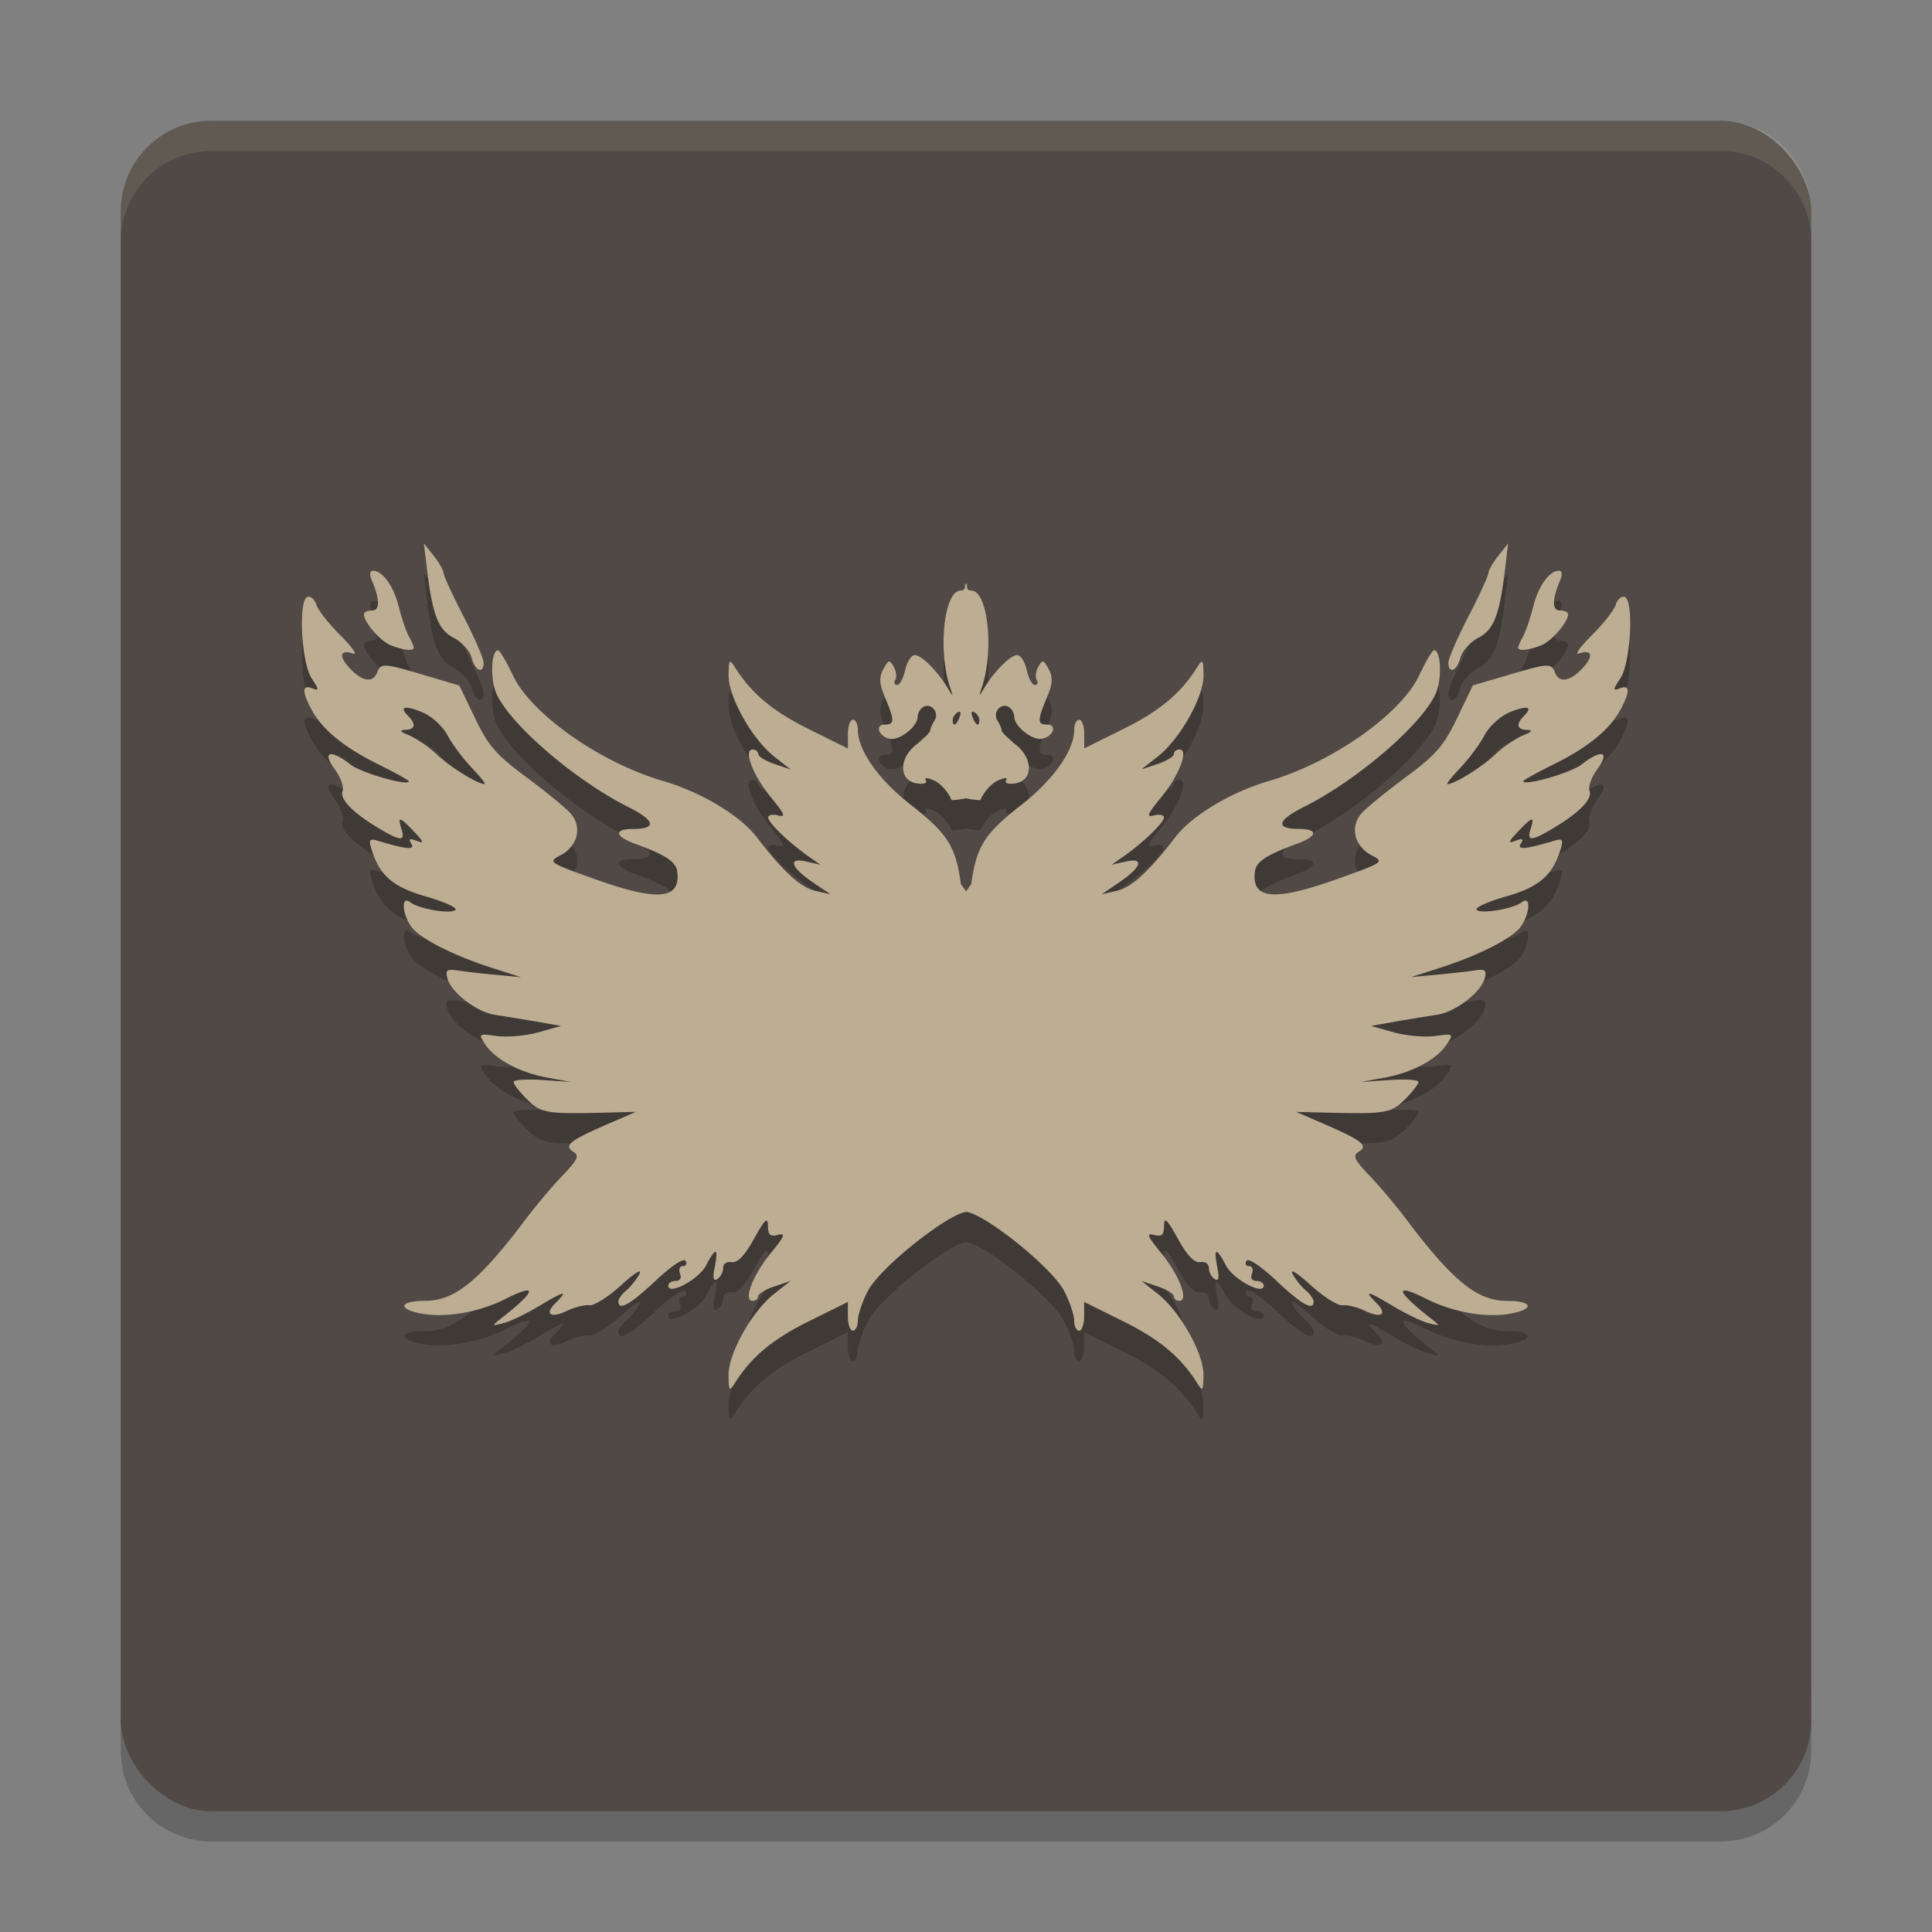 <svg xmlns="http://www.w3.org/2000/svg" width="64" height="64" version="1">
    <rect width="100%" height="100%" fill="#808080" stroke="none"/>
    <path d="M4 56v2c0 1.662 1.338 3 3 3h50c1.662 0 3-1.338 3-3v-2c0 1.662-1.338 3-3 3H7c-1.662 0-3-1.338-3-3z" opacity=".2"/>
    <rect width="56" height="56" x="4" y="4" rx="3" ry="3" fill="#504945"/>
    <path d="M14.041 19l.1.823c.182 1.542.373 2.04.892 2.307.267.138.534.434.592.66.112.44.396.557.396.16 0-.134-.297-.819-.66-1.521-.364-.704-.663-1.352-.665-1.442-.003-.09-.149-.35-.328-.576zm35.918 0l-.327.412c-.178.226-.325.485-.327.575-.003.09-.301.739-.664 1.442-.364.702-.662 1.387-.662 1.521 0 .397.285.28.397-.16.058-.226.324-.522.592-.66.52-.267.71-.765.892-2.307zm-37.604.908c-.099 0-.12.12-.05.286.281.664.288 1.03.017 1.03-.147 0-.267.055-.267.125 0 .26.542.888.885 1.026.41.165.767.203.767.08 0-.046-.073-.215-.162-.372-.088-.157-.238-.598-.333-.978-.174-.694-.536-1.197-.857-1.197zm39.288 0c-.32 0-.682.503-.856 1.197-.095.38-.245.82-.334.978-.088.157-.162.326-.162.373 0 .122.362.084.77-.08.344-.14.883-.768.883-1.027 0-.07-.12-.125-.268-.125-.27 0-.264-.366.017-1.03.07-.167.05-.286-.05-.286zm-19.697.409c.056.144.005.247-.125.247-.547 0-.76 1.978-.348 3.208.111.329.108.329-.092 0-.332-.546-.859-1.072-1.078-1.072-.113 0-.257.224-.317.496-.06.271-.179.495-.268.495-.089 0-.118-.074-.062-.164.055-.09.035-.286-.05-.437-.139-.247-.174-.239-.344.077-.147.274-.137.481.06.949.317.755.315.888-.01.888-.345 0-.205.398.165.47.326.062.922-.41.922-.73 0-.117.083-.262.182-.323.258-.158.545.183.377.448-.077.12-.141.268-.142.328-.002.06-.211.273-.466.473-.59.462-.573 1.198.03 1.283.226.032.346-.011.287-.106-.059-.094.064-.09.29.016.215.1.466.391.563.644.169-.008.327-.028.479-.061.152.033.31.053.48.06.096-.252.35-.542.565-.643.226-.106.346-.11.287-.016-.059.095.064.138.291.106.602-.085.617-.821.026-1.283-.255-.2-.464-.414-.466-.473 0-.06-.065-.207-.142-.328-.168-.265.119-.606.377-.448.099.061.182.206.182.322 0 .32.596.793.922.73.37-.071.51-.47.165-.47-.325 0-.327-.132-.01-.887.197-.468.21-.675.063-.95-.17-.315-.205-.323-.344-.076-.084.15-.108.347-.052.437.055.09.026.164-.063.164-.09 0-.208-.224-.268-.495-.06-.272-.204-.496-.317-.496-.22 0-.746.526-1.078 1.072-.2.329-.203.329-.092 0 .412-1.23.199-3.208-.348-3.208-.13 0-.18-.103-.125-.247l-.053.06-.053-.06zm-21.762.46c-.31.107-.204 2.171.139 2.692.256.389.256.423.017.332-.33-.127-.34.098-.033.682.352.672 1.06 1.258 2.204 1.827.568.282 1.032.537 1.032.57 0 .177-1.575-.273-1.934-.554-.657-.516-.956-.432-.526.148.197.265.316.594.265.727-.104.27.34.725 1.206 1.242.722.431.877.437.744.019-.138-.433-.058-.416.42.09.328.348.341.401.082.302-.233-.089-.275-.065-.175.097.133.214-.151.187-1.13-.103-.257-.076-.287-.029-.185.296.269.862.711 1.243 1.798 1.554.586.166 1.027.364.982.437-.102.163-1.217-.021-1.504-.248-.299-.235-.272.37.036.808.275.39 1.389.958 2.73 1.386l.91.29-.827-.078a30.024 30.024 0 0 1-1.263-.14c-.367-.056-.425-.017-.354.255.124.471.966 1.118 1.58 1.212.293.045.904.144 1.359.222l.826.145-.74.21c-.408.115-1.027.171-1.375.125-.619-.083-.628-.078-.397.27.334.504 1.134.937 2.053 1.106l.79.145-.952-.064c-.523-.036-.949-.007-.949.064 0 .072.197.328.436.566.464.462.649.497 2.456.454l1.157-.029-.991.431c-1.205.523-1.406.69-1.075.894.202.125.14.262-.353.776-.33.343-.88.992-1.22 1.444-1.545 2.052-2.358 2.715-3.339 2.715-.852 0-.935.271-.129.422.808.15 1.91-.04 2.8-.49 1.082-.544 1.014-.263-.155.65-.322.252-.32.257.082.155.228-.057.769-.319 1.2-.579.827-.498.957-.52.516-.08-.373.371-.155.513.39.25.25-.12.585-.203.74-.183.156.02.631-.282 1.058-.672.437-.399.698-.556.595-.364-.1.189-.301.437-.443.554-.141.116-.254.277-.254.357 0 .322.395.104 1.233-.685.52-.49.928-.762.991-.66.06.096.02.174-.086.174-.105 0-.148.112-.095.247.057.15-.001.245-.15.245-.133 0-.24.072-.24.158 0 .33 1.012-.21 1.249-.666.321-.618.42-.605.29.041-.074.372-.05.487.087.403a.472.472 0 0 0 .191-.364c0-.14.122-.224.285-.196.193.033.43-.214.74-.775.36-.65.457-.74.46-.432.003.307.071.373.33.306.268-.07.227.038-.231.595-.597.725-.927 1.59-.608 1.59.1 0 .181-.067.181-.149 0-.081.244-.23.54-.33l.535-.18-.542.427c-.74.585-1.521 1.98-1.511 2.699v.003c.007.513.03.54.205.26.547-.87 1.249-1.456 2.44-2.045l1.308-.65v.476c0 .262.075.476.165.476.091 0 .166-.15.166-.334 0-.185.148-.622.327-.972.4-.782 2.625-2.54 3.256-2.628.604.046 2.85 1.837 3.256 2.628.179.35.327.787.327.972 0 .184.074.337.165.337.091 0 .165-.217.165-.479v-.476l1.31.65c1.19.589 1.892 1.176 2.439 2.046.175.279.197.252.205-.26v-.004c.01-.72-.77-2.11-1.51-2.696l-.543-.43.535.18c.296.1.54.249.54.33 0 .082.08.149.181.149.319 0-.011-.865-.608-1.59-.459-.557-.499-.664-.232-.595.26.068.328.001.331-.305.003-.308.1-.216.46.434.31.561.546.805.74.772.163-.028.284.056.284.196 0 .135.087.3.192.364.136.084.16-.031.086-.402-.13-.647-.03-.66.29-.042.238.457 1.25.996 1.25.666 0-.086-.108-.158-.241-.158-.148 0-.207-.094-.149-.244.052-.136.01-.248-.096-.248s-.145-.078-.086-.174c.064-.102.472.17.992.66.838.789 1.233 1.01 1.233.688 0-.08-.113-.243-.255-.36a2.19 2.19 0 0 1-.443-.553c-.102-.193.159-.033.595.366.427.39.903.69 1.058.67.156-.02.49.062.74.183.545.262.764.12.39-.251-.44-.44-.31-.418.516.08.432.26.973.522 1.2.58.402.101.404.096.083-.155-1.169-.914-1.237-1.195-.156-.65.891.449 1.992.64 2.8.489.807-.15.723-.421-.129-.421-.98 0-1.794-.66-3.338-2.712-.34-.453-.89-1.105-1.22-1.448-.493-.514-.556-.651-.354-.775.331-.204.13-.372-1.074-.895l-.992-.43 1.157.028c1.808.043 1.992.008 2.456-.453.24-.239.437-.495.437-.567 0-.071-.426-.1-.949-.064l-.952.064.79-.144c.92-.17 1.718-.603 2.053-1.107.23-.347.221-.353-.397-.27-.349.046-.968-.01-1.375-.126l-.74-.209.826-.145a84.132 84.132 0 0 1 1.358-.222c.614-.093 1.456-.74 1.58-1.212.072-.272.014-.31-.353-.254-.24.036-.808.099-1.263.141l-.826.077.909-.29c1.341-.427 2.455-.995 2.73-1.386.308-.437.335-1.043.036-.807-.287.226-1.402.41-1.504.247-.045-.073.396-.27.982-.437 1.087-.31 1.53-.688 1.798-1.55.102-.325.072-.376-.185-.3-.979.29-1.263.317-1.13.103.1-.162.058-.186-.175-.096-.26.099-.247.046.082-.303.478-.506.558-.523.42-.09-.133.418.022.413.744-.019.866-.517 1.31-.972 1.206-1.242-.051-.133.068-.462.265-.727.43-.58.131-.663-.526-.148-.359.281-1.934.732-1.934.554 0-.033.464-.287 1.032-.57 1.144-.568 1.852-1.155 2.204-1.827.307-.584.298-.805-.033-.679-.239.091-.239.054.017-.334.343-.521.45-2.585.139-2.693-.106-.037-.237.081-.294.26-.058.18-.418.637-.8 1.017-.383.38-.574.65-.423.598.445-.15.502.083.115.493-.414.439-.768.491-.905.135-.123-.318-.217-.311-1.58.093l-1.14.335-.523 1.084c-.438.913-.698 1.216-1.682 1.943-.642.474-1.308 1.017-1.478 1.206-.401.447-.247 1.095.33 1.396.42.22.395.233-1.097.77-2.132.765-2.893.699-2.77-.242.042-.323.393-.548 1.408-.917.67-.243.696-.486.053-.486-.794 0-.732-.281.159-.727 1.785-.892 3.952-2.765 4.38-3.783.202-.482.158-1.423-.067-1.409-.057.004-.278.38-.492.833-.605 1.284-2.889 2.89-4.981 3.5-1.253.366-2.542 1.137-3.094 1.856-.879 1.145-1.453 1.672-1.947 1.783l-.496.112.565-.383c.753-.509.864-.844.235-.7l-.47.105.414-.29c.64-.449 1.318-1.107 1.318-1.276 0-.085-.146-.115-.327-.068-.267.07-.224-.041.235-.598.596-.725.927-1.586.608-1.586-.1 0-.185.066-.185.148 0 .081-.24.23-.536.331l-.538.18.545-.43c.74-.586 1.52-1.978 1.51-2.697-.006-.512-.03-.542-.204-.264-.547.87-1.25 1.458-2.44 2.046l-1.309.65v-.476c0-.262-.074-.476-.165-.476-.09 0-.165.15-.165.335 0 .679-.684 1.653-1.746 2.483-1.228.961-1.494 1.376-1.665 2.625l-.172.245-.172-.245c-.171-1.248-.434-1.663-1.663-2.625-1.061-.83-1.748-1.801-1.748-2.48 0-.185-.075-.338-.166-.338-.09 0-.165.217-.165.48v.476l-1.309-.65c-1.19-.589-1.893-1.18-2.44-2.05-.175-.278-.197-.248-.204.264-.01.72.77 2.114 1.51 2.7l.546.43-.54-.183c-.295-.1-.535-.25-.535-.331 0-.082-.084-.148-.185-.148-.319 0 .013.861.609 1.586.458.557.502.668.234.598-.18-.047-.327-.013-.327.071 0 .17.678.825 1.319 1.274l.413.29-.47-.107c-.63-.143-.517.192.235.702l.566.382-.496-.112c-.492-.114-1.066-.638-1.944-1.784-.552-.718-1.842-1.494-3.094-1.858-2.094-.612-4.377-2.218-4.982-3.502-.214-.452-.435-.826-.493-.828-.224-.015-.268.923-.066 1.406.427 1.018 2.594 2.89 4.38 3.783.89.445.952.727.158.727-.643 0-.616.243.053.486 1.015.368 1.366.597 1.408.92.123.94-.637 1.006-2.77.24-1.492-.535-1.517-.552-1.097-.771.578-.301.732-.95.33-1.396-.17-.19-.835-.733-1.477-1.207-.984-.728-1.244-1.03-1.682-1.944l-.523-1.08-1.14-.338c-1.364-.404-1.457-.412-1.58-.094-.137.356-.488.304-.902-.134-.387-.41-.334-.64.112-.49.15.051-.04-.22-.423-.601-.382-.38-.743-.837-.8-1.017-.057-.18-.188-.297-.294-.26zm3.24 3.673c.087-.02.284.028.578.152.303.127.667.462.826.762.157.295.52.781.807 1.078v.003c.286.296.472.534.413.53-.258-.015-1.138-.566-1.593-.993-.273-.256-.685-.535-.912-.625-.289-.113-.325-.17-.123-.176.336-.013.374-.19.096-.467-.155-.154-.18-.244-.092-.264zm37.156 0c.087.02.062.11-.093.264-.278.277-.24.455.096.467.202.006.163.063-.126.177-.227.09-.636.368-.909.624-.455.427-1.335.978-1.593.994-.059.003.127-.235.413-.531v-.003c.287-.297.647-.783.803-1.078.16-.3.524-.635.827-.762.294-.123.494-.171.582-.152zm-18.858.148c.094-.057.123.009.066.155-.11.285-.228.336-.228.1 0-.086.072-.2.162-.255zm.47 0c.011-.027.042-.029.089 0 .09.056.162.17.162.254 0 .237-.119.186-.228-.1-.029-.072-.035-.126-.024-.154z" opacity=".2"/>
    <path d="M14.041 18l.1.824c.182 1.542.373 2.039.892 2.306.267.139.534.435.592.66.112.44.396.557.396.16 0-.134-.297-.818-.66-1.521-.364-.702-.663-1.35-.665-1.44-.003-.091-.149-.35-.328-.576zm35.918 0l-.327.412c-.178.226-.325.485-.327.576-.003.09-.301.738-.664 1.44-.364.703-.662 1.388-.662 1.522 0 .397.285.28.397-.16.058-.225.324-.521.592-.66.52-.267.71-.764.892-2.306zm-37.604.907c-.099 0-.12.12-.05.287.281.664.288 1.029.017 1.029-.147 0-.267.055-.267.125 0 .26.542.888.885 1.027.41.164.767.202.767.08 0-.046-.073-.216-.162-.373-.088-.158-.238-.598-.333-.978-.174-.694-.536-1.197-.857-1.197zm39.288 0c-.32 0-.682.503-.856 1.197-.095.38-.245.82-.334.978-.088.157-.162.327-.162.373 0 .122.362.084.77-.08.344-.14.883-.768.883-1.027 0-.07-.12-.125-.268-.125-.27 0-.264-.365.017-1.03.07-.166.05-.286-.05-.286zm-19.697.409c.056.144.005.247-.125.247-.547 0-.76 1.978-.348 3.208.111.329.108.329-.092 0-.332-.546-.859-1.071-1.078-1.071-.113 0-.257.224-.317.495-.06.272-.179.495-.268.495-.089 0-.118-.074-.062-.164.055-.09.035-.286-.05-.437-.139-.247-.174-.239-.344.077-.147.274-.137.481.06.95.317.754.315.887-.01.887-.345 0-.205.398.165.47.326.063.922-.41.922-.73 0-.117.083-.262.182-.322.258-.16.545.182.377.447-.077.12-.141.268-.142.328-.002.06-.211.273-.466.473-.59.462-.573 1.199.03 1.283.226.032.346-.01.287-.106-.059-.094.064-.09.29.016.215.101.466.392.563.644.169-.008.327-.028.479-.061.152.033.31.054.48.06.096-.251.35-.542.565-.643.226-.106.346-.11.287-.016-.059.095.064.138.291.106.602-.084.617-.82.026-1.283-.255-.2-.464-.413-.466-.473 0-.06-.065-.207-.142-.328-.168-.265.119-.606.377-.447.099.06.182.205.182.321 0 .32.596.794.922.73.37-.07.51-.47.165-.47-.325 0-.327-.132-.01-.887.197-.468.21-.675.063-.949-.17-.316-.205-.324-.344-.077-.084.15-.108.348-.052.437.055.09.026.164-.063.164-.09 0-.208-.223-.268-.495-.06-.271-.204-.495-.317-.495-.22 0-.746.525-1.078 1.07-.2.33-.203.33-.092 0 .412-1.229.199-3.207-.348-3.207-.13 0-.18-.103-.125-.247l-.053.06-.053-.06zm-21.762.46c-.31.107-.204 2.171.139 2.692.256.39.256.423.017.332-.33-.126-.34.098-.033.682.352.672 1.06 1.258 2.204 1.827.568.282 1.032.537 1.032.57 0 .177-1.575-.273-1.934-.554-.657-.516-.956-.432-.526.148.197.265.316.594.265.727-.104.27.34.725 1.206 1.242.722.431.877.437.744.019-.138-.433-.058-.416.42.09.328.348.341.401.082.302-.233-.089-.275-.065-.175.097.133.214-.151.188-1.13-.103-.257-.076-.287-.029-.185.296.269.862.711 1.243 1.798 1.554.586.167 1.027.364.982.437-.102.164-1.217-.021-1.504-.247-.299-.236-.272.37.036.807.275.39 1.389.958 2.73 1.387l.91.29-.827-.078a28.672 28.672 0 0 1-1.263-.142c-.367-.056-.425-.017-.353.254.124.472.966 1.12 1.58 1.213.292.045.904.144 1.358.222l.827.145-.74.21c-.408.115-1.027.171-1.376.125-.618-.083-.627-.078-.397.27.335.504 1.134.937 2.053 1.106l.79.145-.952-.064c-.523-.036-.949-.007-.949.064 0 .072.197.328.437.566.464.462.648.497 2.456.454l1.157-.029-.992.431c-1.204.523-1.405.69-1.074.894.202.125.139.262-.354.776-.33.343-.88.992-1.22 1.444-1.544 2.052-2.357 2.715-3.338 2.715-.852 0-.936.271-.13.422.809.15 1.91-.04 2.8-.49 1.082-.544 1.014-.263-.155.65-.321.252-.32.257.083.155.227-.057.768-.319 1.2-.579.827-.498.957-.52.515-.08-.373.371-.154.513.39.25.25-.12.585-.203.74-.183.156.02.632-.282 1.059-.672.436-.399.697-.557.595-.364-.1.189-.302.437-.443.554-.142.116-.255.277-.255.357 0 .322.395.104 1.233-.685.52-.49.928-.762.992-.66.06.096.02.174-.086.174s-.148.112-.096.247c.058.15-.001.245-.149.245-.133 0-.241.072-.241.158 0 .33 1.012-.21 1.25-.666.32-.618.42-.605.29.041-.074.372-.05.487.086.403a.472.472 0 0 0 .192-.364c0-.14.121-.224.284-.196.194.033.43-.214.74-.776.36-.65.457-.738.46-.43.003.306.072.372.33.305.268-.07.228.038-.23.595-.598.725-.928 1.59-.61 1.59.102 0 .183-.067.183-.149 0-.081.243-.23.539-.33l.535-.18-.542.427c-.74.585-1.52 1.98-1.51 2.699v.003c.006.513.029.54.204.26.547-.87 1.25-1.456 2.44-2.045l1.309-.65v.476c0 .262.074.476.165.476.09 0 .165-.15.165-.334 0-.185.148-.622.327-.972.4-.782 2.625-2.54 3.256-2.628.605.046 2.85 1.837 3.256 2.628.18.35.327.787.327.972 0 .184.075.337.165.337.091 0 .166-.217.166-.479v-.476l1.309.65c1.19.589 1.893 1.176 2.44 2.046.174.279.197.252.204-.26v-.004c.01-.72-.77-2.11-1.51-2.696l-.543-.43.536.18c.295.1.539.249.539.33 0 .082.08.149.181.149.32 0-.011-.865-.608-1.59-.458-.557-.499-.664-.231-.595.259.068.327.001.33-.305.003-.308.1-.216.46.434.31.561.547.805.74.772.163-.028.285.056.285.196 0 .135.086.299.191.364.137.084.16-.031.086-.402-.13-.647-.03-.66.291-.042.238.457 1.25.996 1.25.666 0-.086-.108-.158-.242-.158-.148 0-.206-.094-.149-.244.053-.136.01-.248-.095-.248-.106 0-.146-.078-.086-.174.063-.102.471.17.991.66.838.789 1.233 1.01 1.233.688 0-.08-.113-.243-.254-.36a2.19 2.19 0 0 1-.443-.554c-.103-.192.158-.032.595.367.427.39.902.69 1.058.67.155-.02.49.062.74.183.545.262.763.12.39-.251-.441-.44-.311-.418.516.08.431.26.972.522 1.2.58.402.101.404.096.082-.155-1.169-.914-1.237-1.195-.155-.65.89.449 1.992.64 2.8.489.806-.15.723-.421-.13-.421-.98 0-1.793-.66-3.338-2.712-.34-.453-.89-1.105-1.22-1.448-.493-.514-.555-.651-.353-.775.33-.204.13-.372-1.075-.895l-.991-.43 1.157.028c1.807.043 1.991.008 2.456-.453.24-.239.436-.495.436-.567 0-.071-.426-.1-.949-.064l-.952.064.79-.144c.92-.17 1.719-.603 2.053-1.107.23-.347.222-.353-.397-.27-.348.046-.967-.01-1.375-.126l-.74-.21.828-.146a84.132 84.132 0 0 1 1.359-.222c.614-.094 1.456-.74 1.58-1.212.071-.272.013-.31-.354-.255-.24.037-.808.1-1.263.142l-.826.077.909-.29c1.341-.428 2.455-.995 2.73-1.386.308-.437.335-1.043.037-.807-.287.226-1.403.41-1.504.247-.046-.073.395-.27.982-.437 1.086-.31 1.529-.689 1.798-1.55.101-.325.071-.376-.185-.3-.98.29-1.264.317-1.13.103.1-.162.057-.186-.176-.096-.259.098-.246.045.083-.303.478-.506.557-.523.42-.09-.134.418.02.412.743-.02.866-.516 1.31-.971 1.207-1.24-.052-.134.067-.463.264-.728.43-.58.132-.664-.526-.148-.358.281-1.933.732-1.933.553 0-.032.463-.287 1.031-.569 1.144-.569 1.852-1.155 2.205-1.827.306-.584.297-.805-.033-.679-.24.091-.24.054.016-.335.343-.52.45-2.585.14-2.692-.107-.037-.238.08-.295.26-.057.18-.418.637-.8 1.017-.382.38-.573.65-.423.598.446-.15.502.083.116.493-.415.439-.769.491-.906.135-.123-.318-.216-.311-1.58.093l-1.14.334-.523 1.085c-.438.913-.698 1.215-1.682 1.943-.642.474-1.308 1.017-1.478 1.206-.4.446-.247 1.095.33 1.396.421.22.396.233-1.096.769-2.133.766-2.893.7-2.77-.241.042-.323.393-.548 1.408-.917.669-.243.696-.486.053-.486-.794 0-.733-.281.158-.727 1.785-.893 3.953-2.765 4.38-3.783.202-.483.158-1.424-.066-1.41-.058.004-.279.38-.493.834-.605 1.284-2.888 2.89-4.981 3.5-1.253.366-2.542 1.137-3.094 1.856-.878 1.145-1.453 1.672-1.947 1.782l-.496.113.565-.383c.753-.509.865-.844.235-.701l-.47.106.414-.29c.64-.449 1.319-1.107 1.319-1.277 0-.084-.147-.114-.327-.067-.268.07-.224-.042.234-.599.597-.724.927-1.585.608-1.585-.1 0-.185.066-.185.147 0 .082-.24.232-.535.332l-.539.18.546-.431c.74-.585 1.52-1.977 1.51-2.696-.007-.512-.03-.543-.205-.264-.546.87-1.249 1.458-2.44 2.046l-1.308.65v-.476c0-.262-.075-.476-.166-.476-.09 0-.165.15-.165.334 0 .68-.684 1.654-1.745 2.484-1.229.961-1.495 1.376-1.666 2.625l-.172.245-.172-.245c-.17-1.248-.434-1.663-1.662-2.625-1.062-.83-1.75-1.802-1.75-2.48 0-.185-.073-.338-.164-.338-.091 0-.166.217-.166.48v.476l-1.309-.65c-1.19-.59-1.892-1.18-2.439-2.05-.175-.278-.198-.248-.205.264-.01.72.77 2.114 1.51 2.7l.546.43-.539-.183c-.295-.1-.535-.25-.535-.331 0-.082-.085-.148-.185-.148-.32 0 .012.861.608 1.586.458.557.502.668.235.598-.181-.047-.328-.013-.328.07 0 .17.679.825 1.32 1.275l.412.29-.469-.107c-.63-.143-.518.192.235.701l.565.383-.496-.112c-.494-.11-1.068-.634-1.946-1.78-.552-.718-1.842-1.494-3.094-1.858-2.093-.612-4.377-2.218-4.982-3.5-.214-.454-.435-.828-.492-.83-.225-.015-.269.923-.067 1.405.428 1.018 2.595 2.89 4.38 3.784.891.445.953.727.159.727-.643 0-.616.242.053.485 1.015.37 1.366.598 1.408.92.123.942-.638 1.007-2.77.242-1.492-.536-1.518-.553-1.098-.772.578-.302.732-.95.331-1.396-.17-.19-.836-.733-1.478-1.207-.984-.728-1.244-1.03-1.682-1.944l-.522-1.08-1.14-.338c-1.364-.404-1.458-.412-1.58-.094-.138.358-.489.304-.903-.134-.386-.41-.333-.64.112-.49.15.052-.04-.22-.423-.602-.382-.38-.742-.836-.8-1.016-.057-.179-.188-.297-.294-.26zm3.24 3.674c.087-.02.284.028.578.15.303.128.667.463.826.763.157.295.52.782.807 1.078v.003c.286.297.472.534.413.53-.258-.017-1.138-.567-1.593-.995-.273-.256-.685-.534-.913-.624-.288-.114-.324-.17-.122-.176.336-.013.374-.19.096-.467-.155-.154-.18-.244-.093-.263zm37.156 0c.087.02.062.109-.093.263-.278.277-.24.455.096.467.202.007.163.063-.126.177-.227.09-.636.368-.909.624-.455.427-1.335.978-1.593.994-.059.003.127-.234.413-.53v-.004c.287-.296.647-.783.803-1.078.16-.3.524-.635.827-.762.294-.123.494-.171.582-.151zm-18.858.148c.094-.058.123.008.066.154-.11.285-.228.336-.228.1 0-.086.072-.2.162-.254zm.47 0c.011-.028.042-.03.089 0 .09.055.162.168.162.254 0 .236-.119.185-.228-.1-.029-.073-.035-.127-.024-.154z" fill="#BDAD93"/>
    <path d="M7 4C5.338 4 4 5.338 4 7v1c0-1.662 1.338-3 3-3h50c1.662 0 3 1.338 3 3V7c0-1.662-1.338-3-3-3H7z" opacity=".1" fill="#F9F5D7"/>
</svg>
